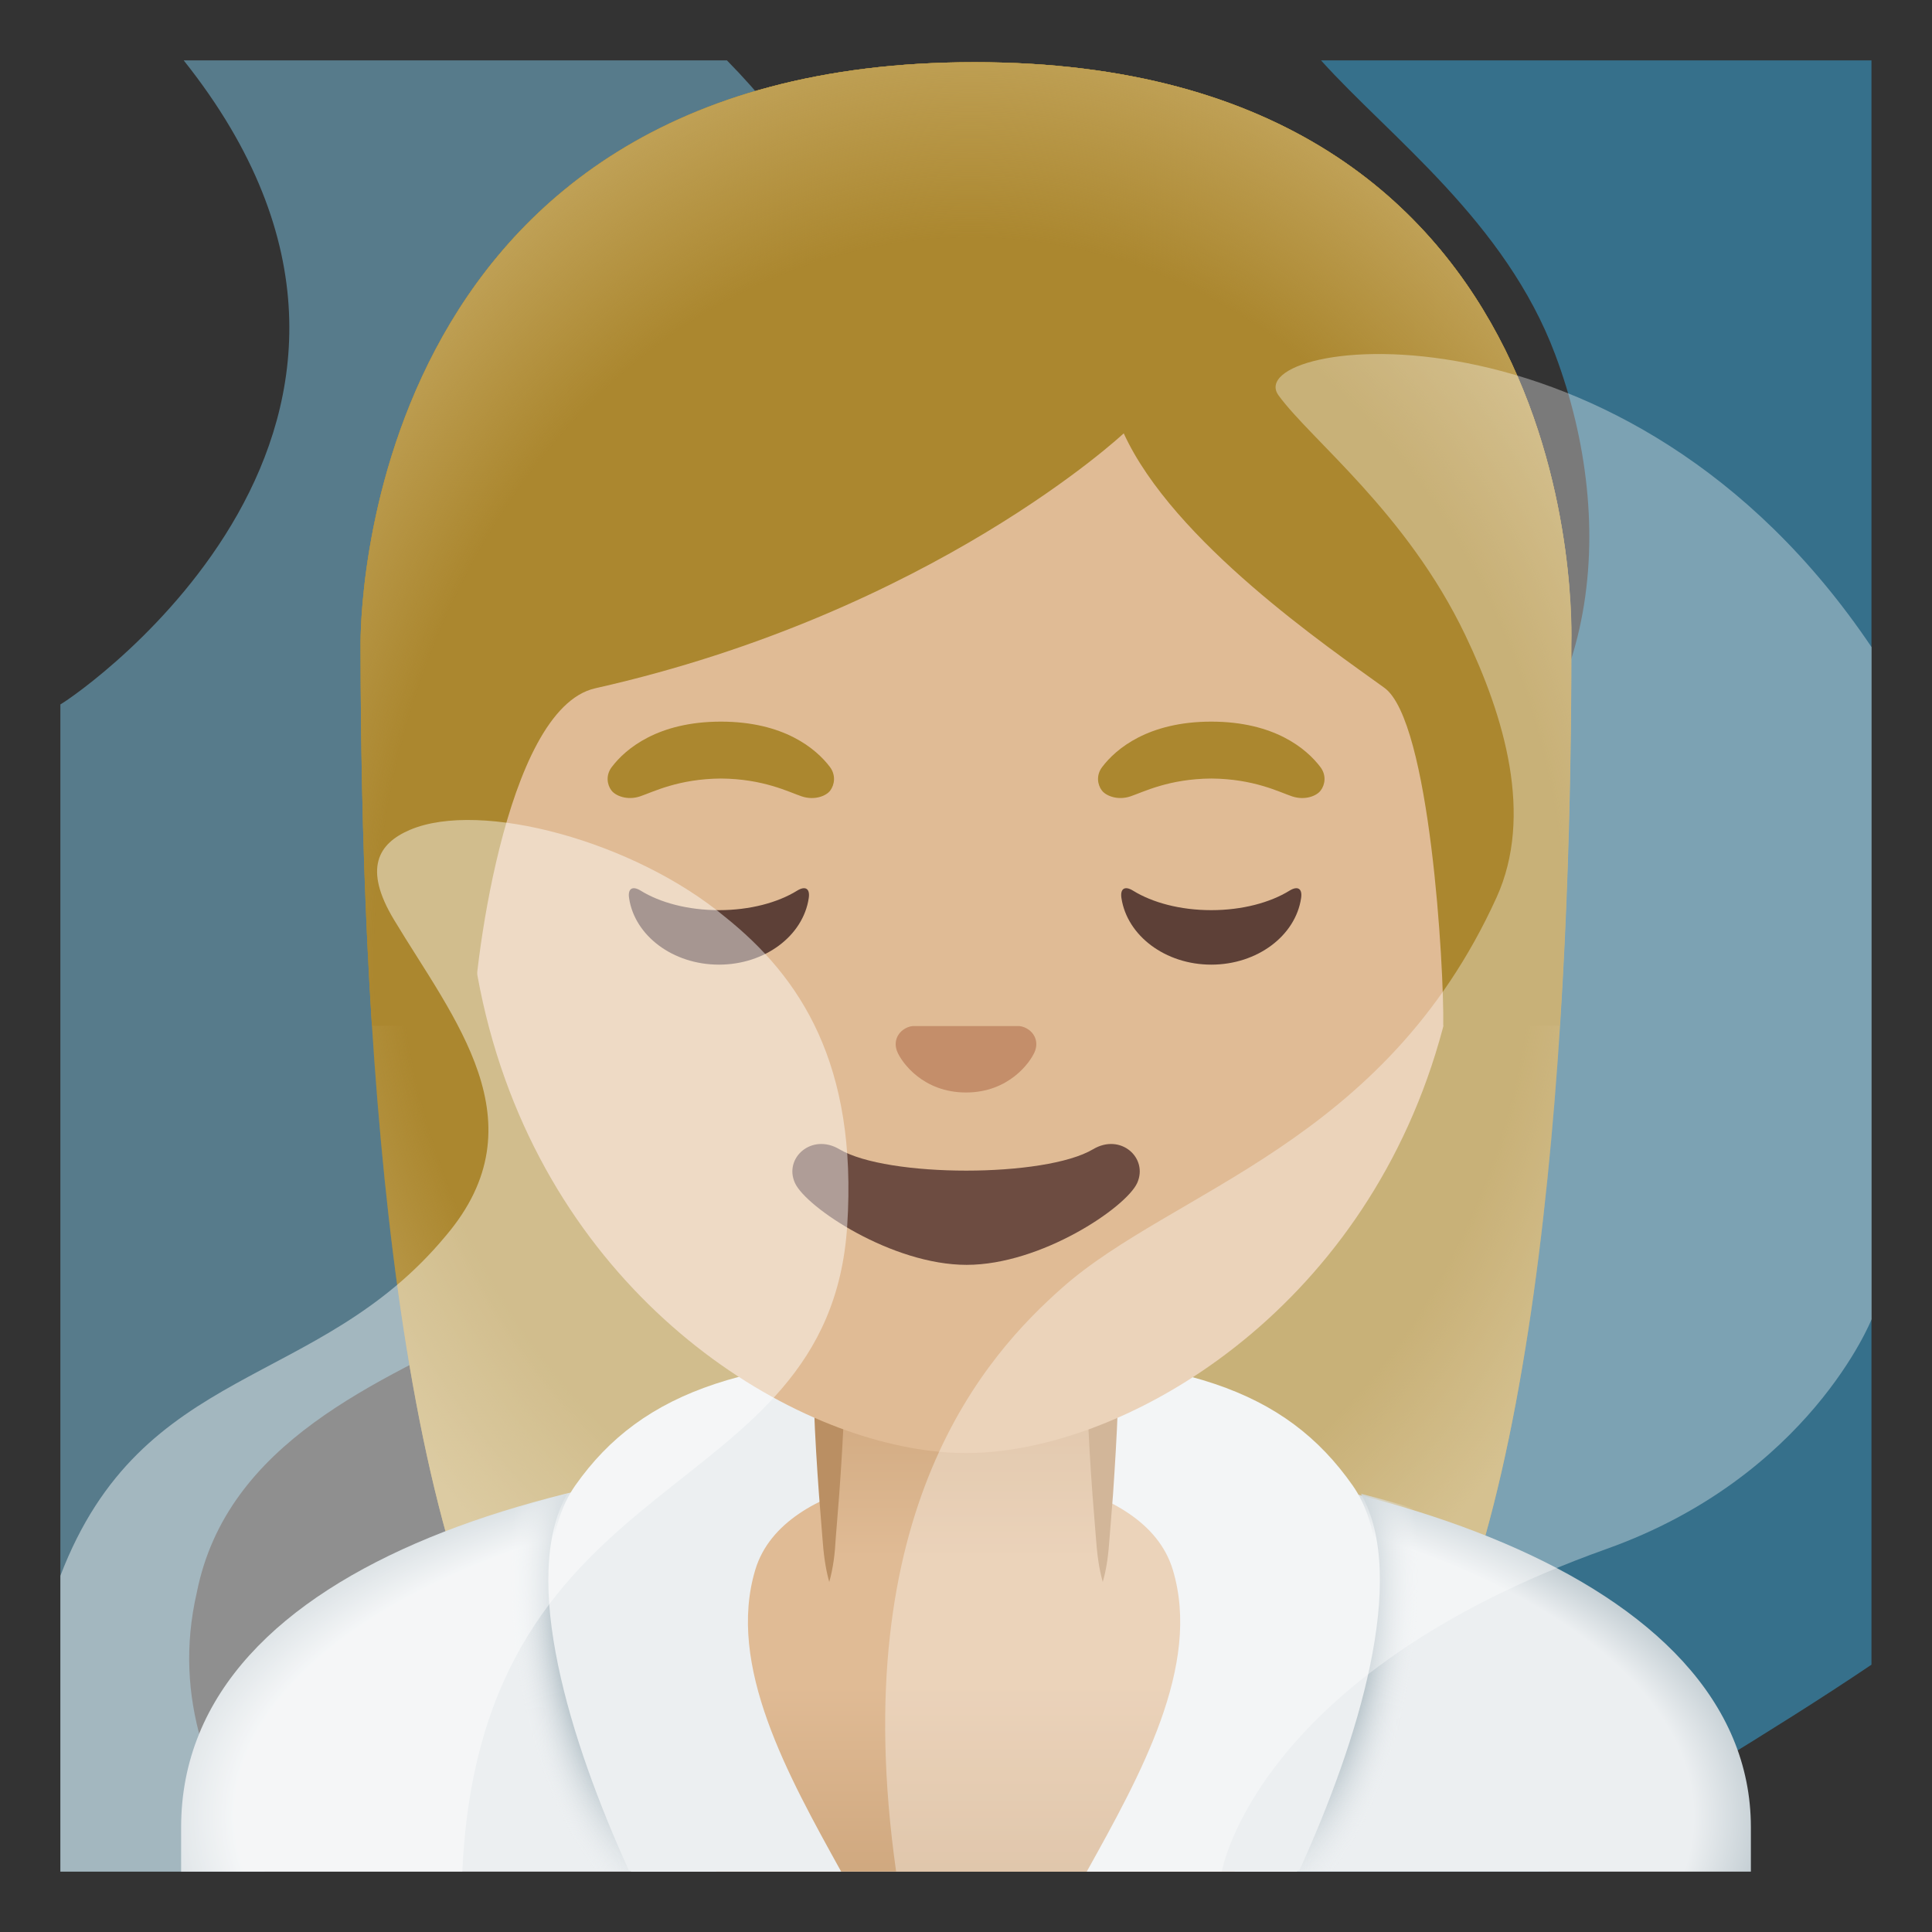<svg viewBox="0 0 128 128" xmlns="http://www.w3.org/2000/svg">
  <rect x="0" y="0" width="128" height="128" fill="#333333" stroke="none"/>
  <defs>
    <radialGradient id="SVGID_1_" cx="63.868" cy="-259.913" gradientTransform="matrix(1 0 0 -0.463 0 0)" gradientUnits="userSpaceOnUse" r="55.102">
      <stop offset="0.877" stop-color="#ECEFF1"/>
      <stop offset="1" stop-color="#B0BEC5"/>
    </radialGradient>
    <radialGradient id="SVGID_2_" cx="95.181" cy="-46.483" gradientTransform="matrix(0.995 0.104 0.22 -2.103 0 0)" gradientUnits="userSpaceOnUse" r="9.304">
      <stop offset="0.668" stop-color="#B0BEC5"/>
      <stop offset="1" stop-color="#ECEFF1" stop-opacity="0"/>
    </radialGradient>
    <radialGradient id="SVGID_3_" cx="-31.836" cy="-52.776" gradientTransform="matrix(-0.995 0.104 -0.22 -2.103 0 0)" gradientUnits="userSpaceOnUse" r="9.304">
      <stop offset="0.668" stop-color="#B0BEC5"/>
      <stop offset="1" stop-color="#ECEFF1" stop-opacity="0"/>
    </radialGradient>
    <linearGradient id="body_2_" gradientTransform="matrix(1 0 0 -1 0 0)" gradientUnits="userSpaceOnUse" x1="64.322" x2="64.322" y1="-96.521" y2="-126.875">
      <stop offset="0.5" stop-color="#E0BB95"/>
      <stop offset="1" stop-color="#CCA47A"/>
    </linearGradient>
    <linearGradient id="body_3_" gradientTransform="matrix(1 0 0 -1 0 0)" gradientUnits="userSpaceOnUse" x1="64.001" x2="64.001" y1="-107.5" y2="-89.583">
      <stop offset="0.242" stop-color="#E0BB95"/>
      <stop offset="1" stop-color="#CCA47A"/>
    </linearGradient>
    <radialGradient id="hairHighlights_2_" cx="64" cy="-50.154" gradientTransform="matrix(1 0 0 -1.19 0 0)" gradientUnits="userSpaceOnUse" r="47.532">
      <stop offset="0.794" stop-color="#BFA055" stop-opacity="0"/>
      <stop offset="1" stop-color="#BFA055"/>
    </radialGradient>
    <radialGradient id="hairHighlights_3_" cx="64.333" cy="-52.508" gradientTransform="matrix(1 0 0 -1.214 0 0)" gradientUnits="userSpaceOnUse" r="49.788">
      <stop offset="0.794" stop-color="#BFA055" stop-opacity="0"/>
      <stop offset="1" stop-color="#BFA055"/>
    </radialGradient>
  </defs>
  <path id="steam_x5F_back_x5F_right_1_" d="M103.04,23.5 C107.28,34.81 106.04,48.5 95.04,55.5 C84.04,62.5 73.04,67.5 64.04,76.5 C59.76,80.78 44.68,96.99 44.66,124 L102.57,124 C102.73,123.83 102.87,123.66 103.03,123.5 C109.93,119.03 117.16,114.9 123.99,110.29 L123.99,4 L87.52,4 C92.12,9.11 99.74,14.69 103.04,23.5 Z" fill="#3BBCF7" opacity="0.45"/>
  <path id="steam_x5F_back_x5F_left" d="M4,46.67 L4,124 L17.54,124 C13.93,118.48 11.41,112.58 13.04,105.5 C15.04,95.5 25.05,91.52 33.04,87.5 C55.6,76.14 60.29,58 61.04,37.5 C61.51,24.81 56.87,12.84 48.16,4 L12.17,4 C31.29,28 5.32,45.92 4,46.67 Z" fill="#83D3F7" opacity="0.45"/>
  <path id="hair_10_" d="M64.57,4.12 C23.56,4.12 23.89,42.04 23.89,42.64 C23.89,67.2 25.77,101.89 35.6,115.54 C39.5,120.95 47.03,121.25 47.03,121.25 L64,121.23 L80.97,121.26 C80.97,121.26 88.51,120.96 92.4,115.55 C102.23,101.9 104.11,67.21 104.11,42.65 C104.1,42.04 105.58,4.12 64.57,4.12 Z" fill="#AB872F"/>
  <path id="hairHighlights_1_" d="M64.57,4.12 C23.56,4.12 23.89,42.04 23.89,42.64 C23.89,67.2 25.77,101.89 35.6,115.54 C39.5,120.95 47.03,121.25 47.03,121.25 L64,121.23 L80.97,121.26 C80.97,121.26 88.51,120.96 92.4,115.55 C102.23,101.9 104.11,67.21 104.11,42.65 C104.1,42.04 105.58,4.12 64.57,4.12 Z" fill="url(#hairHighlights_2_)"/>
  <path d="M64.13,96 C64.09,96 64.04,96 64,96 C38.51,96.03 12,103.28 12,121.06 L12,124 L13,124 L14,124 L114,124 L115,124 L116,124 L116,121.06 C116,104.3 89.74,96 64.13,96 Z" fill="url(#SVGID_1_)"/>
  <path id="body" d="M64.04,95.83 C34.41,95.83 42.47,115.38 47.47,124 L81.79,124 C86.42,115.38 93.66,95.83 64.04,95.83 Z" fill="url(#body_2_)"/>
  <path d="M50.04,104 C51.96,97.63 63.41,97.46 62.55,97.64 C63.08,97.57 64.66,97.57 65.19,97.64 C64.34,97.45 75.78,97.63 77.7,104 C79.62,110.35 75.54,117.62 72,124 L85.92,124 C89.99,115.07 93.41,103.82 89.62,98.42 C85.14,92.03 78.28,89.75 63.99,89.75 C49.7,89.75 42.6,92.03 38.11,98.42 C34.32,103.82 37.74,115.08 41.81,124 L55.73,124 C52.2,117.62 48.13,110.35 50.04,104 Z" fill="#ECEFF1"/>
  <path d="M89.36,123.93 L86.08,123.93 C90,115.33 93.32,104.57 90.17,98.97 C91.41,99.28 92.63,99.62 93.81,99.99 C95.74,106.71 92.74,116.25 89.36,123.93 Z" fill="url(#SVGID_2_)"/>
  <path d="M38.39,123.93 L41.67,123.93 C37.75,115.33 34.43,104.57 37.58,98.97 C36.34,99.28 35.12,99.62 33.94,99.99 C32.01,106.71 35.01,116.25 38.39,123.93 Z" fill="url(#SVGID_3_)"/>
  <path id="body_1_" d="M54.92,90.08 L54.92,100.06 C54.92,104.57 58.62,108.23 63.18,108.23 L64.83,108.23 C69.39,108.23 73.09,104.57 73.09,100.06 L73.09,90.08 L54.92,90.08 Z" fill="url(#body_3_)"/>
  <path id="tone_1_" d="M54.94,104.81 C54.67,103.85 54.56,102.88 54.49,101.92 L54.26,99.03 C54.12,97.1 54,95.18 53.93,93.25 C53.91,92.7 54.34,92.23 54.9,92.21 C55.46,92.19 55.92,92.62 55.93,93.17 C55.93,93.19 55.93,93.22 55.93,93.24 C55.86,95.17 55.74,97.09 55.6,99.02 L55.37,101.91 C55.32,102.89 55.21,103.85 54.94,104.81 Z" fill="#BA8F63"/>
  <path id="tone" d="M73.06,104.81 C72.79,103.85 72.68,102.88 72.61,101.92 L72.38,99.03 C72.24,97.1 72.12,95.18 72.06,93.25 C72.04,92.7 72.47,92.23 73.02,92.21 C73.57,92.19 74.04,92.62 74.06,93.17 C74.06,93.19 74.06,93.22 74.06,93.24 C73.99,95.17 73.87,97.09 73.74,99.02 L73.51,101.91 C73.44,102.89 73.34,103.85 73.06,104.81 Z" fill="#BA8F63"/>
  <path id="head" d="M64,16.04 L64,16.04 L64,16.04 C46.8,16.04 30.87,28.83 30.87,55.95 C30.87,77.73 44.36,90.62 56.1,94.78 C58.9,95.77 61.6,96.27 64,96.27 C66.38,96.27 69.07,95.78 71.85,94.8 C83.61,90.66 97.13,77.77 97.13,55.96 C97.13,28.83 81.2,16.04 64,16.04 Z" fill="#E0BB95"/>
  <path id="hair_5_" d="M64.57,4.12 C23.56,4.12 23.89,42.04 23.89,42.64 C23.89,50.4 24.08,59.17 24.64,67.96 L31.36,67.94 C31.3,65.02 33.35,46.97 39.44,45.6 C61.8,40.57 74.45,28.71 74.45,28.71 C77.74,35.89 88.03,42.9 91.72,45.57 C94.75,47.76 95.68,64.12 95.62,67.95 L103.33,67.95 C103.33,67.9 103.35,67.85 103.35,67.79 C103.91,59.04 104.09,50.33 104.09,42.62 C104.1,42.04 105.58,4.12 64.57,4.12 Z" fill="#AB872F"/>
  <path id="hairHighlights" d="M64.57,4.12 C23.56,4.12 23.89,42.04 23.89,42.64 C23.89,50.4 24.08,59.17 24.64,67.96 L31.36,67.94 C31.3,65.02 33.35,46.97 39.44,45.6 C61.8,40.57 74.45,28.71 74.45,28.71 C77.74,35.89 88.03,42.9 91.72,45.57 C94.75,47.76 95.68,64.12 95.62,67.95 L103.33,67.95 C103.33,67.9 103.35,67.85 103.35,67.79 C103.91,59.04 104.09,50.33 104.09,42.62 C104.1,42.04 105.58,4.12 64.57,4.12 Z" fill="url(#hairHighlights_3_)"/>
  <path id="mouth" d="M72.42,76.14 C69.24,78.03 58.79,78.03 55.61,76.14 C53.78,75.05 51.91,76.72 52.67,78.38 C53.42,80.01 59.11,83.8 64.04,83.8 C68.97,83.8 74.59,80.01 75.34,78.38 C76.09,76.72 74.25,75.05 72.42,76.14 Z" fill="#6D4C41"/>
  <path id="nose" d="M67.86,68.06 C67.75,68.02 67.65,67.99 67.54,67.98 L60.46,67.98 C60.35,67.99 60.24,68.02 60.14,68.06 C59.5,68.32 59.15,68.98 59.45,69.69 C59.75,70.4 61.16,72.38 64,72.38 C66.84,72.38 68.25,70.39 68.55,69.69 C68.85,68.98 68.5,68.32 67.86,68.06 Z" fill="#C48E6A"/>
  <path d="M47.63,60.3 C45.57,60.3 43.73,59.8 42.45,59.01 C41.9,58.67 41.58,58.87 41.68,59.51 C42.05,61.99 44.58,63.91 47.63,63.91 C50.69,63.91 53.21,61.99 53.58,59.51 C53.68,58.87 53.36,58.67 52.81,59.01 C51.53,59.8 49.69,60.3 47.63,60.3 Z" fill="#5D4037"/>
  <path d="M80.25,60.3 C78.19,60.3 76.35,59.8 75.07,59.01 C74.52,58.67 74.2,58.87 74.3,59.51 C74.68,61.99 77.2,63.91 80.25,63.91 C83.3,63.91 85.83,61.99 86.2,59.51 C86.3,58.87 85.98,58.67 85.43,59.01 C84.15,59.8 82.3,60.3 80.25,60.3 Z" fill="#5D4037"/>
  <path d="M54.99,50.82 C54.06,49.59 51.92,47.81 47.76,47.81 C43.6,47.81 41.45,49.6 40.53,50.82 C40.12,51.36 40.22,51.99 40.51,52.37 C40.77,52.72 41.55,53.05 42.41,52.76 C43.27,52.47 44.95,51.6 47.76,51.58 C50.57,51.6 52.25,52.47 53.11,52.76 C53.97,53.05 54.75,52.73 55.01,52.37 C55.29,51.99 55.39,51.36 54.99,50.82 Z" fill="#AB872F"/>
  <path d="M87.48,50.82 C86.55,49.59 84.41,47.81 80.25,47.81 C76.09,47.81 73.94,49.6 73.02,50.82 C72.61,51.36 72.71,51.99 73,52.37 C73.26,52.72 74.04,53.05 74.9,52.76 C75.76,52.47 77.44,51.6 80.25,51.58 C83.06,51.6 84.74,52.47 85.6,52.76 C86.46,53.05 87.24,52.73 87.5,52.37 C87.79,51.99 87.89,51.36 87.48,50.82 Z" fill="#AB872F"/>
  <path id="steam_x5F_front_x5F_left" d="M48.04,60.75 C42.04,55.75 31.85,52.98 27.16,54.98 C25.05,55.88 24.06,57.54 26.1,60.93 C30.04,67.49 35.91,74.37 29.54,81.87 C21.04,92.12 9.42,90.25 4,104.4 L4,124 L30.63,124 C31.88,96.5 54.92,100.06 56.13,81.21 C56.82,70.51 53.04,64.75 48.04,60.75 Z" fill="#FFFFFF" opacity="0.45"/>
  <path id="steam_x5F_front_x5F_right" d="M124,42.88 C107.71,18.66 81.99,22.48 84.71,26.2 C86.87,29.16 93.21,33.99 97.08,42.08 C99.66,47.47 101.62,54.02 99.15,59.46 C91.7,75.82 77.7,78.82 70.37,85.32 C65.41,89.71 55.96,99.98 59.37,123.99 L80.95,123.99 C80.95,123.99 83.18,110.93 106.44,102.62 C119.88,97.83 124,87.4 124,87.4 L124,42.88 Z" fill="#FFFFFF" opacity="0.35"/>
</svg>